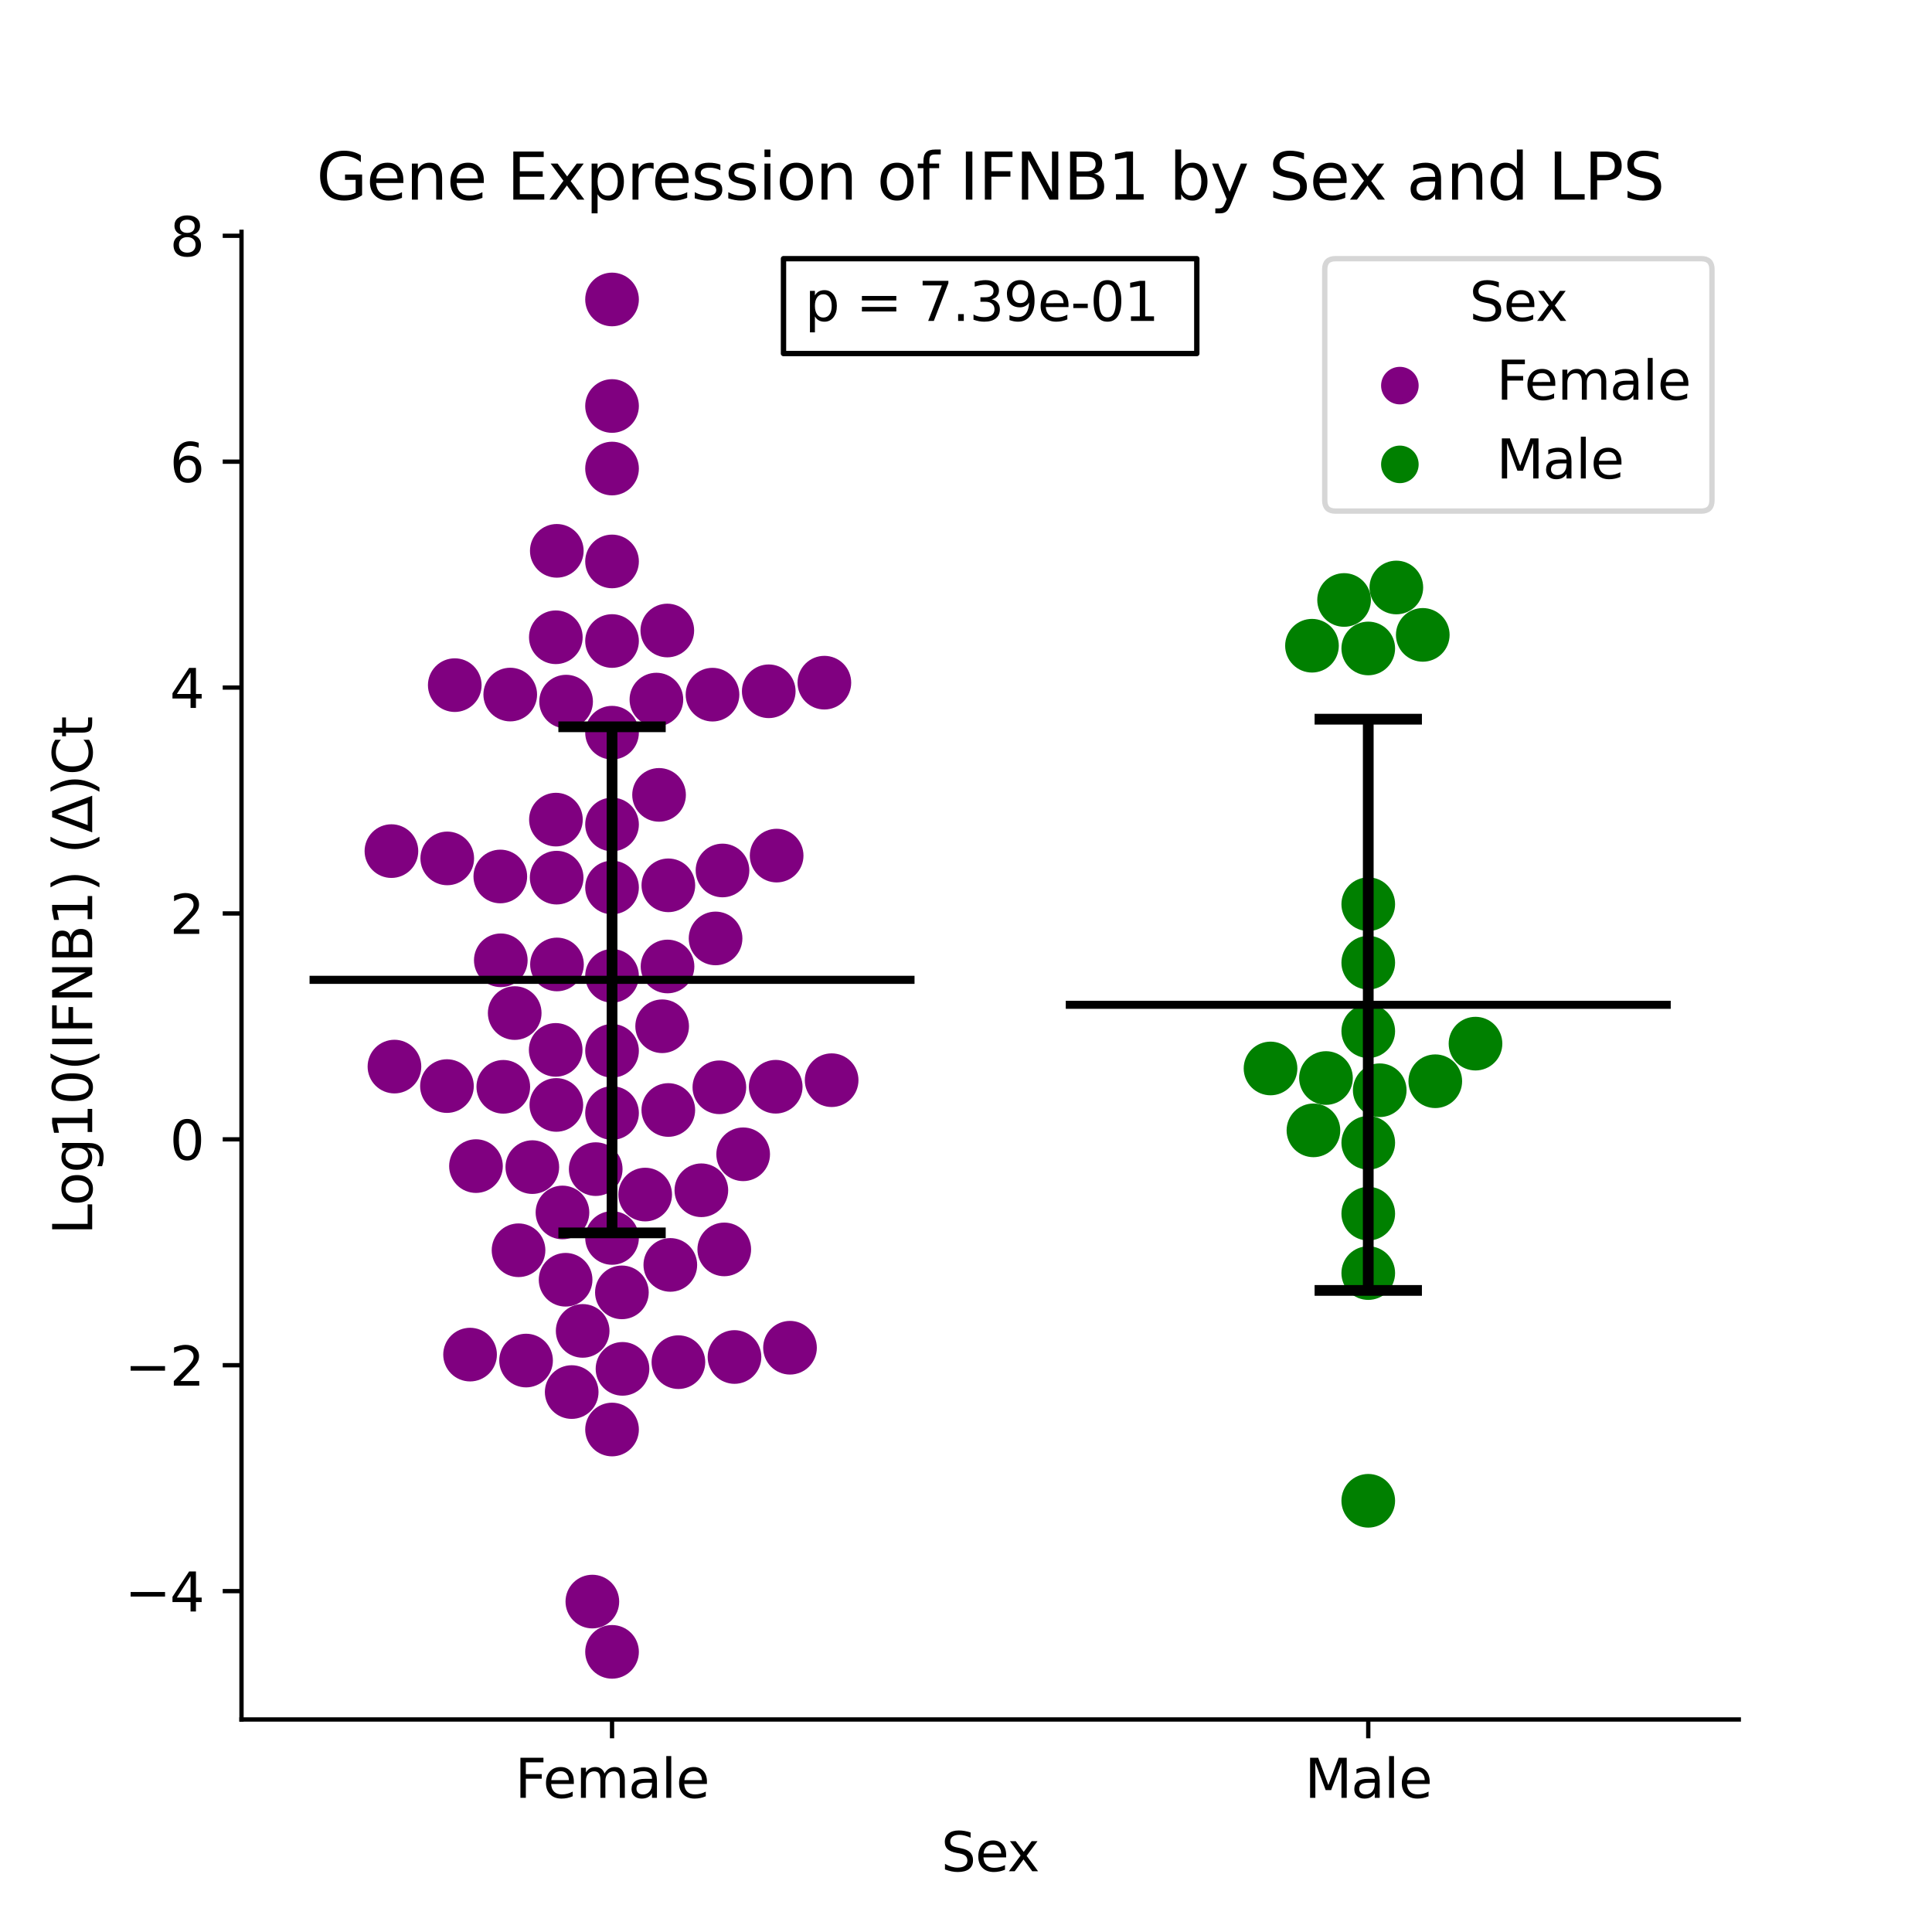 <?xml version="1.0" encoding="utf-8" standalone="no"?>
<!DOCTYPE svg PUBLIC "-//W3C//DTD SVG 1.1//EN"
  "http://www.w3.org/Graphics/SVG/1.1/DTD/svg11.dtd">
<svg xmlns:xlink="http://www.w3.org/1999/xlink" width="360pt" height="360pt" viewBox="0 0 360 360" xmlns="http://www.w3.org/2000/svg" version="1.1">
 <defs>
  <style type="text/css">*{stroke-linejoin: round; stroke-linecap: butt}</style>
 </defs>
 <g id="figure_1">
  <g id="patch_1">
   <path d="M 0 360 
L 360 360 
L 360 0 
L 0 0 
z
" style="fill: #ffffff"/>
  </g>
  <g id="axes_1">
   <g id="patch_2">
    <path d="M 45 320.4 
L 324 320.4 
L 324 43.2 
L 45 43.2 
z
" style="fill: #ffffff"/>
   </g>
   <g id="PathCollection_1">
    <defs>
     <path id="C0_0_f40512d97d" d="M 0 5 
C 1.326 5 2.598 4.473 3.536 3.536 
C 4.473 2.598 5 1.326 5 -0 
C 5 -1.326 4.473 -2.598 3.536 -3.536 
C 2.598 -4.473 1.326 -5 0 -5 
C -1.326 -5 -2.598 -4.473 -3.536 -3.536 
C -4.473 -2.598 -5 -1.326 -5 0 
C -5 1.326 -4.473 2.598 -3.536 3.536 
C -2.598 4.473 -1.326 5 0 5 
z
"/>
    </defs>
    <g clip-path="url(#p97d8637ab7)">
     <use xlink:href="#C0_0_f40512d97d" x="133.336" y="174.863" style="fill: #800080"/>
    </g>
    <g clip-path="url(#p97d8637ab7)">
     <use xlink:href="#C0_0_f40512d97d" x="103.785" y="179.712" style="fill: #800080"/>
    </g>
    <g clip-path="url(#p97d8637ab7)">
     <use xlink:href="#C0_0_f40512d97d" x="154.964" y="201.278" style="fill: #800080"/>
    </g>
    <g clip-path="url(#p97d8637ab7)">
     <use xlink:href="#C0_0_f40512d97d" x="114.045" y="307.8" style="fill: #800080"/>
    </g>
    <g clip-path="url(#p97d8637ab7)">
     <use xlink:href="#C0_0_f40512d97d" x="114.045" y="195.803" style="fill: #800080"/>
    </g>
    <g clip-path="url(#p97d8637ab7)">
     <use xlink:href="#C0_0_f40512d97d" x="124.384" y="180.09" style="fill: #800080"/>
    </g>
    <g clip-path="url(#p97d8637ab7)">
     <use xlink:href="#C0_0_f40512d97d" x="114.045" y="136.526" style="fill: #800080"/>
    </g>
    <g clip-path="url(#p97d8637ab7)">
     <use xlink:href="#C0_0_f40512d97d" x="134.627" y="162.201" style="fill: #800080"/>
    </g>
    <g clip-path="url(#p97d8637ab7)">
     <use xlink:href="#C0_0_f40512d97d" x="114.045" y="165.369" style="fill: #800080"/>
    </g>
    <g clip-path="url(#p97d8637ab7)">
     <use xlink:href="#C0_0_f40512d97d" x="114.045" y="230.677" style="fill: #800080"/>
    </g>
    <g clip-path="url(#p97d8637ab7)">
     <use xlink:href="#C0_0_f40512d97d" x="98.025" y="253.521" style="fill: #800080"/>
    </g>
    <g clip-path="url(#p97d8637ab7)">
     <use xlink:href="#C0_0_f40512d97d" x="114.045" y="207.398" style="fill: #800080"/>
    </g>
    <g clip-path="url(#p97d8637ab7)">
     <use xlink:href="#C0_0_f40512d97d" x="153.609" y="127.206" style="fill: #800080"/>
    </g>
    <g clip-path="url(#p97d8637ab7)">
     <use xlink:href="#C0_0_f40512d97d" x="87.59" y="252.412" style="fill: #800080"/>
    </g>
    <g clip-path="url(#p97d8637ab7)">
     <use xlink:href="#C0_0_f40512d97d" x="106.526" y="259.391" style="fill: #800080"/>
    </g>
    <g clip-path="url(#p97d8637ab7)">
     <use xlink:href="#C0_0_f40512d97d" x="114.045" y="266.37" style="fill: #800080"/>
    </g>
    <g clip-path="url(#p97d8637ab7)">
     <use xlink:href="#C0_0_f40512d97d" x="114.045" y="55.8" style="fill: #800080"/>
    </g>
    <g clip-path="url(#p97d8637ab7)">
     <use xlink:href="#C0_0_f40512d97d" x="93.317" y="178.938" style="fill: #800080"/>
    </g>
    <g clip-path="url(#p97d8637ab7)">
     <use xlink:href="#C0_0_f40512d97d" x="111.003" y="217.851" style="fill: #800080"/>
    </g>
    <g clip-path="url(#p97d8637ab7)">
     <use xlink:href="#C0_0_f40512d97d" x="104.807" y="225.925" style="fill: #800080"/>
    </g>
    <g clip-path="url(#p97d8637ab7)">
     <use xlink:href="#C0_0_f40512d97d" x="144.543" y="202.498" style="fill: #800080"/>
    </g>
    <g clip-path="url(#p97d8637ab7)">
     <use xlink:href="#C0_0_f40512d97d" x="93.782" y="202.513" style="fill: #800080"/>
    </g>
    <g clip-path="url(#p97d8637ab7)">
     <use xlink:href="#C0_0_f40512d97d" x="88.691" y="217.287" style="fill: #800080"/>
    </g>
    <g clip-path="url(#p97d8637ab7)">
     <use xlink:href="#C0_0_f40512d97d" x="103.547" y="195.631" style="fill: #800080"/>
    </g>
    <g clip-path="url(#p97d8637ab7)">
     <use xlink:href="#C0_0_f40512d97d" x="126.412" y="253.818" style="fill: #800080"/>
    </g>
    <g clip-path="url(#p97d8637ab7)">
     <use xlink:href="#C0_0_f40512d97d" x="134.043" y="202.602" style="fill: #800080"/>
    </g>
    <g clip-path="url(#p97d8637ab7)">
     <use xlink:href="#C0_0_f40512d97d" x="115.994" y="255.068" style="fill: #800080"/>
    </g>
    <g clip-path="url(#p97d8637ab7)">
     <use xlink:href="#C0_0_f40512d97d" x="96.621" y="232.967" style="fill: #800080"/>
    </g>
    <g clip-path="url(#p97d8637ab7)">
     <use xlink:href="#C0_0_f40512d97d" x="108.572" y="247.994" style="fill: #800080"/>
    </g>
    <g clip-path="url(#p97d8637ab7)">
     <use xlink:href="#C0_0_f40512d97d" x="130.687" y="221.79" style="fill: #800080"/>
    </g>
    <g clip-path="url(#p97d8637ab7)">
     <use xlink:href="#C0_0_f40512d97d" x="95.908" y="188.771" style="fill: #800080"/>
    </g>
    <g clip-path="url(#p97d8637ab7)">
     <use xlink:href="#C0_0_f40512d97d" x="136.863" y="252.857" style="fill: #800080"/>
    </g>
    <g clip-path="url(#p97d8637ab7)">
     <use xlink:href="#C0_0_f40512d97d" x="114.045" y="104.615" style="fill: #800080"/>
    </g>
    <g clip-path="url(#p97d8637ab7)">
     <use xlink:href="#C0_0_f40512d97d" x="147.205" y="251.13" style="fill: #800080"/>
    </g>
    <g clip-path="url(#p97d8637ab7)">
     <use xlink:href="#C0_0_f40512d97d" x="103.571" y="118.746" style="fill: #800080"/>
    </g>
    <g clip-path="url(#p97d8637ab7)">
     <use xlink:href="#C0_0_f40512d97d" x="114.045" y="75.653" style="fill: #800080"/>
    </g>
    <g clip-path="url(#p97d8637ab7)">
     <use xlink:href="#C0_0_f40512d97d" x="124.342" y="117.486" style="fill: #800080"/>
    </g>
    <g clip-path="url(#p97d8637ab7)">
     <use xlink:href="#C0_0_f40512d97d" x="122.806" y="148.115" style="fill: #800080"/>
    </g>
    <g clip-path="url(#p97d8637ab7)">
     <use xlink:href="#C0_0_f40512d97d" x="83.338" y="159.952" style="fill: #800080"/>
    </g>
    <g clip-path="url(#p97d8637ab7)">
     <use xlink:href="#C0_0_f40512d97d" x="103.723" y="163.538" style="fill: #800080"/>
    </g>
    <g clip-path="url(#p97d8637ab7)">
     <use xlink:href="#C0_0_f40512d97d" x="122.31" y="130.358" style="fill: #800080"/>
    </g>
    <g clip-path="url(#p97d8637ab7)">
     <use xlink:href="#C0_0_f40512d97d" x="93.225" y="163.319" style="fill: #800080"/>
    </g>
    <g clip-path="url(#p97d8637ab7)">
     <use xlink:href="#C0_0_f40512d97d" x="103.752" y="102.642" style="fill: #800080"/>
    </g>
    <g clip-path="url(#p97d8637ab7)">
     <use xlink:href="#C0_0_f40512d97d" x="84.739" y="127.666" style="fill: #800080"/>
    </g>
    <g clip-path="url(#p97d8637ab7)">
     <use xlink:href="#C0_0_f40512d97d" x="114.045" y="87.307" style="fill: #800080"/>
    </g>
    <g clip-path="url(#p97d8637ab7)">
     <use xlink:href="#C0_0_f40512d97d" x="132.765" y="129.44" style="fill: #800080"/>
    </g>
    <g clip-path="url(#p97d8637ab7)">
     <use xlink:href="#C0_0_f40512d97d" x="114.045" y="119.444" style="fill: #800080"/>
    </g>
    <g clip-path="url(#p97d8637ab7)">
     <use xlink:href="#C0_0_f40512d97d" x="105.485" y="130.736" style="fill: #800080"/>
    </g>
    <g clip-path="url(#p97d8637ab7)">
     <use xlink:href="#C0_0_f40512d97d" x="95.076" y="129.422" style="fill: #800080"/>
    </g>
    <g clip-path="url(#p97d8637ab7)">
     <use xlink:href="#C0_0_f40512d97d" x="143.245" y="128.81" style="fill: #800080"/>
    </g>
    <g clip-path="url(#p97d8637ab7)">
     <use xlink:href="#C0_0_f40512d97d" x="124.537" y="164.967" style="fill: #800080"/>
    </g>
    <g clip-path="url(#p97d8637ab7)">
     <use xlink:href="#C0_0_f40512d97d" x="123.382" y="191.229" style="fill: #800080"/>
    </g>
    <g clip-path="url(#p97d8637ab7)">
     <use xlink:href="#C0_0_f40512d97d" x="83.283" y="202.376" style="fill: #800080"/>
    </g>
    <g clip-path="url(#p97d8637ab7)">
     <use xlink:href="#C0_0_f40512d97d" x="144.716" y="159.429" style="fill: #800080"/>
    </g>
    <g clip-path="url(#p97d8637ab7)">
     <use xlink:href="#C0_0_f40512d97d" x="114.045" y="181.837" style="fill: #800080"/>
    </g>
    <g clip-path="url(#p97d8637ab7)">
     <use xlink:href="#C0_0_f40512d97d" x="103.589" y="152.723" style="fill: #800080"/>
    </g>
    <g clip-path="url(#p97d8637ab7)">
     <use xlink:href="#C0_0_f40512d97d" x="114.045" y="153.627" style="fill: #800080"/>
    </g>
    <g clip-path="url(#p97d8637ab7)">
     <use xlink:href="#C0_0_f40512d97d" x="72.936" y="158.591" style="fill: #800080"/>
    </g>
    <g clip-path="url(#p97d8637ab7)">
     <use xlink:href="#C0_0_f40512d97d" x="105.392" y="238.463" style="fill: #800080"/>
    </g>
    <g clip-path="url(#p97d8637ab7)">
     <use xlink:href="#C0_0_f40512d97d" x="124.529" y="206.831" style="fill: #800080"/>
    </g>
    <g clip-path="url(#p97d8637ab7)">
     <use xlink:href="#C0_0_f40512d97d" x="124.903" y="235.699" style="fill: #800080"/>
    </g>
    <g clip-path="url(#p97d8637ab7)">
     <use xlink:href="#C0_0_f40512d97d" x="110.376" y="298.431" style="fill: #800080"/>
    </g>
    <g clip-path="url(#p97d8637ab7)">
     <use xlink:href="#C0_0_f40512d97d" x="73.5" y="198.744" style="fill: #800080"/>
    </g>
    <g clip-path="url(#p97d8637ab7)">
     <use xlink:href="#C0_0_f40512d97d" x="99.189" y="217.476" style="fill: #800080"/>
    </g>
    <g clip-path="url(#p97d8637ab7)">
     <use xlink:href="#C0_0_f40512d97d" x="134.956" y="232.81" style="fill: #800080"/>
    </g>
    <g clip-path="url(#p97d8637ab7)">
     <use xlink:href="#C0_0_f40512d97d" x="120.22" y="222.589" style="fill: #800080"/>
    </g>
    <g clip-path="url(#p97d8637ab7)">
     <use xlink:href="#C0_0_f40512d97d" x="138.478" y="215.086" style="fill: #800080"/>
    </g>
    <g clip-path="url(#p97d8637ab7)">
     <use xlink:href="#C0_0_f40512d97d" x="115.881" y="240.814" style="fill: #800080"/>
    </g>
    <g clip-path="url(#p97d8637ab7)">
     <use xlink:href="#C0_0_f40512d97d" x="103.666" y="205.889" style="fill: #800080"/>
    </g>
   </g>
   <g id="PathCollection_2">
    <defs>
     <path id="C1_0_feb1279b49" d="M 0 5 
C 1.326 5 2.598 4.473 3.536 3.536 
C 4.473 2.598 5 1.326 5 -0 
C 5 -1.326 4.473 -2.598 3.536 -3.536 
C 2.598 -4.473 1.326 -5 0 -5 
C -1.326 -5 -2.598 -4.473 -3.536 -3.536 
C -4.473 -2.598 -5 -1.326 -5 0 
C -5 1.326 -4.473 2.598 -3.536 3.536 
C -2.598 4.473 -1.326 5 0 5 
z
"/>
    </defs>
    <g clip-path="url(#p97d8637ab7)">
     <use xlink:href="#C1_0_feb1279b49" x="236.745" y="199.093" style="fill: #008000"/>
    </g>
    <g clip-path="url(#p97d8637ab7)">
     <use xlink:href="#C1_0_feb1279b49" x="247.077" y="200.876" style="fill: #008000"/>
    </g>
    <g clip-path="url(#p97d8637ab7)">
     <use xlink:href="#C1_0_feb1279b49" x="254.955" y="226.148" style="fill: #008000"/>
    </g>
    <g clip-path="url(#p97d8637ab7)">
     <use xlink:href="#C1_0_feb1279b49" x="254.955" y="279.65" style="fill: #008000"/>
    </g>
    <g clip-path="url(#p97d8637ab7)">
     <use xlink:href="#C1_0_feb1279b49" x="265.113" y="118.301" style="fill: #008000"/>
    </g>
    <g clip-path="url(#p97d8637ab7)">
     <use xlink:href="#C1_0_feb1279b49" x="257.093" y="203.151" style="fill: #008000"/>
    </g>
    <g clip-path="url(#p97d8637ab7)">
     <use xlink:href="#C1_0_feb1279b49" x="254.955" y="212.941" style="fill: #008000"/>
    </g>
    <g clip-path="url(#p97d8637ab7)">
     <use xlink:href="#C1_0_feb1279b49" x="254.955" y="237.22" style="fill: #008000"/>
    </g>
    <g clip-path="url(#p97d8637ab7)">
     <use xlink:href="#C1_0_feb1279b49" x="254.955" y="179.383" style="fill: #008000"/>
    </g>
    <g clip-path="url(#p97d8637ab7)">
     <use xlink:href="#C1_0_feb1279b49" x="250.452" y="111.797" style="fill: #008000"/>
    </g>
    <g clip-path="url(#p97d8637ab7)">
     <use xlink:href="#C1_0_feb1279b49" x="244.468" y="120.321" style="fill: #008000"/>
    </g>
    <g clip-path="url(#p97d8637ab7)">
     <use xlink:href="#C1_0_feb1279b49" x="254.955" y="120.831" style="fill: #008000"/>
    </g>
    <g clip-path="url(#p97d8637ab7)">
     <use xlink:href="#C1_0_feb1279b49" x="274.938" y="194.468" style="fill: #008000"/>
    </g>
    <g clip-path="url(#p97d8637ab7)">
     <use xlink:href="#C1_0_feb1279b49" x="267.444" y="201.473" style="fill: #008000"/>
    </g>
    <g clip-path="url(#p97d8637ab7)">
     <use xlink:href="#C1_0_feb1279b49" x="254.955" y="192.149" style="fill: #008000"/>
    </g>
    <g clip-path="url(#p97d8637ab7)">
     <use xlink:href="#C1_0_feb1279b49" x="244.74" y="210.626" style="fill: #008000"/>
    </g>
    <g clip-path="url(#p97d8637ab7)">
     <use xlink:href="#C1_0_feb1279b49" x="254.955" y="168.483" style="fill: #008000"/>
    </g>
    <g clip-path="url(#p97d8637ab7)">
     <use xlink:href="#C1_0_feb1279b49" x="260.187" y="109.47" style="fill: #008000"/>
    </g>
   </g>
   <g id="PathCollection_3"/>
   <g id="PathCollection_4"/>
   <g id="matplotlib.axis_1">
    <g id="xtick_1">
     <g id="line2d_1">
      <defs>
       <path id="m49d087ce2b" d="M 0 0 
L 0 3.5 
" style="stroke: #000000; stroke-width: 0.8"/>
      </defs>
      <g>
       <use xlink:href="#m49d087ce2b" x="114.045" y="320.4" style="stroke: #000000; stroke-width: 0.8"/>
      </g>
     </g>
     <g id="text_1">
      <!-- Female -->
      <g transform="translate(95.968 334.998) scale(0.1 -0.1)">
       <defs>
        <path id="DejaVuSans-46" d="M 628 4666 
L 3309 4666 
L 3309 4134 
L 1259 4134 
L 1259 2759 
L 3109 2759 
L 3109 2228 
L 1259 2228 
L 1259 0 
L 628 0 
L 628 4666 
z
" transform="scale(0.016)"/>
        <path id="DejaVuSans-65" d="M 3597 1894 
L 3597 1613 
L 953 1613 
Q 991 1019 1311 708 
Q 1631 397 2203 397 
Q 2534 397 2845 478 
Q 3156 559 3463 722 
L 3463 178 
Q 3153 47 2828 -22 
Q 2503 -91 2169 -91 
Q 1331 -91 842 396 
Q 353 884 353 1716 
Q 353 2575 817 3079 
Q 1281 3584 2069 3584 
Q 2775 3584 3186 3129 
Q 3597 2675 3597 1894 
z
M 3022 2063 
Q 3016 2534 2758 2815 
Q 2500 3097 2075 3097 
Q 1594 3097 1305 2825 
Q 1016 2553 972 2059 
L 3022 2063 
z
" transform="scale(0.016)"/>
        <path id="DejaVuSans-6d" d="M 3328 2828 
Q 3544 3216 3844 3400 
Q 4144 3584 4550 3584 
Q 5097 3584 5394 3201 
Q 5691 2819 5691 2113 
L 5691 0 
L 5113 0 
L 5113 2094 
Q 5113 2597 4934 2840 
Q 4756 3084 4391 3084 
Q 3944 3084 3684 2787 
Q 3425 2491 3425 1978 
L 3425 0 
L 2847 0 
L 2847 2094 
Q 2847 2600 2669 2842 
Q 2491 3084 2119 3084 
Q 1678 3084 1418 2786 
Q 1159 2488 1159 1978 
L 1159 0 
L 581 0 
L 581 3500 
L 1159 3500 
L 1159 2956 
Q 1356 3278 1631 3431 
Q 1906 3584 2284 3584 
Q 2666 3584 2933 3390 
Q 3200 3197 3328 2828 
z
" transform="scale(0.016)"/>
        <path id="DejaVuSans-61" d="M 2194 1759 
Q 1497 1759 1228 1600 
Q 959 1441 959 1056 
Q 959 750 1161 570 
Q 1363 391 1709 391 
Q 2188 391 2477 730 
Q 2766 1069 2766 1631 
L 2766 1759 
L 2194 1759 
z
M 3341 1997 
L 3341 0 
L 2766 0 
L 2766 531 
Q 2569 213 2275 61 
Q 1981 -91 1556 -91 
Q 1019 -91 701 211 
Q 384 513 384 1019 
Q 384 1609 779 1909 
Q 1175 2209 1959 2209 
L 2766 2209 
L 2766 2266 
Q 2766 2663 2505 2880 
Q 2244 3097 1772 3097 
Q 1472 3097 1187 3025 
Q 903 2953 641 2809 
L 641 3341 
Q 956 3463 1253 3523 
Q 1550 3584 1831 3584 
Q 2591 3584 2966 3190 
Q 3341 2797 3341 1997 
z
" transform="scale(0.016)"/>
        <path id="DejaVuSans-6c" d="M 603 4863 
L 1178 4863 
L 1178 0 
L 603 0 
L 603 4863 
z
" transform="scale(0.016)"/>
       </defs>
       <use xlink:href="#DejaVuSans-46"/>
       <use xlink:href="#DejaVuSans-65" x="52.02"/>
       <use xlink:href="#DejaVuSans-6d" x="113.543"/>
       <use xlink:href="#DejaVuSans-61" x="210.955"/>
       <use xlink:href="#DejaVuSans-6c" x="272.234"/>
       <use xlink:href="#DejaVuSans-65" x="300.018"/>
      </g>
     </g>
    </g>
    <g id="xtick_2">
     <g id="line2d_2">
      <g>
       <use xlink:href="#m49d087ce2b" x="254.955" y="320.4" style="stroke: #000000; stroke-width: 0.8"/>
      </g>
     </g>
     <g id="text_2">
      <!-- Male -->
      <g transform="translate(243.111 334.998) scale(0.1 -0.1)">
       <defs>
        <path id="DejaVuSans-4d" d="M 628 4666 
L 1569 4666 
L 2759 1491 
L 3956 4666 
L 4897 4666 
L 4897 0 
L 4281 0 
L 4281 4097 
L 3078 897 
L 2444 897 
L 1241 4097 
L 1241 0 
L 628 0 
L 628 4666 
z
" transform="scale(0.016)"/>
       </defs>
       <use xlink:href="#DejaVuSans-4d"/>
       <use xlink:href="#DejaVuSans-61" x="86.279"/>
       <use xlink:href="#DejaVuSans-6c" x="147.559"/>
       <use xlink:href="#DejaVuSans-65" x="175.342"/>
      </g>
     </g>
    </g>
    <g id="text_3">
     <!-- Sex -->
     <g transform="translate(175.377 348.677) scale(0.1 -0.1)">
      <defs>
       <path id="DejaVuSans-53" d="M 3425 4513 
L 3425 3897 
Q 3066 4069 2747 4153 
Q 2428 4238 2131 4238 
Q 1616 4238 1336 4038 
Q 1056 3838 1056 3469 
Q 1056 3159 1242 3001 
Q 1428 2844 1947 2747 
L 2328 2669 
Q 3034 2534 3370 2195 
Q 3706 1856 3706 1288 
Q 3706 609 3251 259 
Q 2797 -91 1919 -91 
Q 1588 -91 1214 -16 
Q 841 59 441 206 
L 441 856 
Q 825 641 1194 531 
Q 1563 422 1919 422 
Q 2459 422 2753 634 
Q 3047 847 3047 1241 
Q 3047 1584 2836 1778 
Q 2625 1972 2144 2069 
L 1759 2144 
Q 1053 2284 737 2584 
Q 422 2884 422 3419 
Q 422 4038 858 4394 
Q 1294 4750 2059 4750 
Q 2388 4750 2728 4690 
Q 3069 4631 3425 4513 
z
" transform="scale(0.016)"/>
       <path id="DejaVuSans-78" d="M 3513 3500 
L 2247 1797 
L 3578 0 
L 2900 0 
L 1881 1375 
L 863 0 
L 184 0 
L 1544 1831 
L 300 3500 
L 978 3500 
L 1906 2253 
L 2834 3500 
L 3513 3500 
z
" transform="scale(0.016)"/>
      </defs>
      <use xlink:href="#DejaVuSans-53"/>
      <use xlink:href="#DejaVuSans-65" x="63.477"/>
      <use xlink:href="#DejaVuSans-78" x="123.25"/>
     </g>
    </g>
   </g>
   <g id="matplotlib.axis_2">
    <g id="ytick_1">
     <g id="line2d_3">
      <defs>
       <path id="m37e98ed48f" d="M 0 0 
L -3.5 0 
" style="stroke: #000000; stroke-width: 0.8"/>
      </defs>
      <g>
       <use xlink:href="#m37e98ed48f" x="45" y="296.483" style="stroke: #000000; stroke-width: 0.8"/>
      </g>
     </g>
     <g id="text_4">
      <!-- −4 -->
      <g transform="translate(23.258 300.282) scale(0.1 -0.1)">
       <defs>
        <path id="DejaVuSans-2212" d="M 678 2272 
L 4684 2272 
L 4684 1741 
L 678 1741 
L 678 2272 
z
" transform="scale(0.016)"/>
        <path id="DejaVuSans-34" d="M 2419 4116 
L 825 1625 
L 2419 1625 
L 2419 4116 
z
M 2253 4666 
L 3047 4666 
L 3047 1625 
L 3713 1625 
L 3713 1100 
L 3047 1100 
L 3047 0 
L 2419 0 
L 2419 1100 
L 313 1100 
L 313 1709 
L 2253 4666 
z
" transform="scale(0.016)"/>
       </defs>
       <use xlink:href="#DejaVuSans-2212"/>
       <use xlink:href="#DejaVuSans-34" x="83.789"/>
      </g>
     </g>
    </g>
    <g id="ytick_2">
     <g id="line2d_4">
      <g>
       <use xlink:href="#m37e98ed48f" x="45" y="254.391" style="stroke: #000000; stroke-width: 0.8"/>
      </g>
     </g>
     <g id="text_5">
      <!-- −2 -->
      <g transform="translate(23.258 258.19) scale(0.1 -0.1)">
       <defs>
        <path id="DejaVuSans-32" d="M 1228 531 
L 3431 531 
L 3431 0 
L 469 0 
L 469 531 
Q 828 903 1448 1529 
Q 2069 2156 2228 2338 
Q 2531 2678 2651 2914 
Q 2772 3150 2772 3378 
Q 2772 3750 2511 3984 
Q 2250 4219 1831 4219 
Q 1534 4219 1204 4116 
Q 875 4013 500 3803 
L 500 4441 
Q 881 4594 1212 4672 
Q 1544 4750 1819 4750 
Q 2544 4750 2975 4387 
Q 3406 4025 3406 3419 
Q 3406 3131 3298 2873 
Q 3191 2616 2906 2266 
Q 2828 2175 2409 1742 
Q 1991 1309 1228 531 
z
" transform="scale(0.016)"/>
       </defs>
       <use xlink:href="#DejaVuSans-2212"/>
       <use xlink:href="#DejaVuSans-32" x="83.789"/>
      </g>
     </g>
    </g>
    <g id="ytick_3">
     <g id="line2d_5">
      <g>
       <use xlink:href="#m37e98ed48f" x="45" y="212.3" style="stroke: #000000; stroke-width: 0.8"/>
      </g>
     </g>
     <g id="text_6">
      <!-- 0 -->
      <g transform="translate(31.637 216.099) scale(0.1 -0.1)">
       <defs>
        <path id="DejaVuSans-30" d="M 2034 4250 
Q 1547 4250 1301 3770 
Q 1056 3291 1056 2328 
Q 1056 1369 1301 889 
Q 1547 409 2034 409 
Q 2525 409 2770 889 
Q 3016 1369 3016 2328 
Q 3016 3291 2770 3770 
Q 2525 4250 2034 4250 
z
M 2034 4750 
Q 2819 4750 3233 4129 
Q 3647 3509 3647 2328 
Q 3647 1150 3233 529 
Q 2819 -91 2034 -91 
Q 1250 -91 836 529 
Q 422 1150 422 2328 
Q 422 3509 836 4129 
Q 1250 4750 2034 4750 
z
" transform="scale(0.016)"/>
       </defs>
       <use xlink:href="#DejaVuSans-30"/>
      </g>
     </g>
    </g>
    <g id="ytick_4">
     <g id="line2d_6">
      <g>
       <use xlink:href="#m37e98ed48f" x="45" y="170.208" style="stroke: #000000; stroke-width: 0.8"/>
      </g>
     </g>
     <g id="text_7">
      <!-- 2 -->
      <g transform="translate(31.637 174.007) scale(0.1 -0.1)">
       <use xlink:href="#DejaVuSans-32"/>
      </g>
     </g>
    </g>
    <g id="ytick_5">
     <g id="line2d_7">
      <g>
       <use xlink:href="#m37e98ed48f" x="45" y="128.116" style="stroke: #000000; stroke-width: 0.8"/>
      </g>
     </g>
     <g id="text_8">
      <!-- 4 -->
      <g transform="translate(31.637 131.916) scale(0.1 -0.1)">
       <use xlink:href="#DejaVuSans-34"/>
      </g>
     </g>
    </g>
    <g id="ytick_6">
     <g id="line2d_8">
      <g>
       <use xlink:href="#m37e98ed48f" x="45" y="86.025" style="stroke: #000000; stroke-width: 0.8"/>
      </g>
     </g>
     <g id="text_9">
      <!-- 6 -->
      <g transform="translate(31.637 89.824) scale(0.1 -0.1)">
       <defs>
        <path id="DejaVuSans-36" d="M 2113 2584 
Q 1688 2584 1439 2293 
Q 1191 2003 1191 1497 
Q 1191 994 1439 701 
Q 1688 409 2113 409 
Q 2538 409 2786 701 
Q 3034 994 3034 1497 
Q 3034 2003 2786 2293 
Q 2538 2584 2113 2584 
z
M 3366 4563 
L 3366 3988 
Q 3128 4100 2886 4159 
Q 2644 4219 2406 4219 
Q 1781 4219 1451 3797 
Q 1122 3375 1075 2522 
Q 1259 2794 1537 2939 
Q 1816 3084 2150 3084 
Q 2853 3084 3261 2657 
Q 3669 2231 3669 1497 
Q 3669 778 3244 343 
Q 2819 -91 2113 -91 
Q 1303 -91 875 529 
Q 447 1150 447 2328 
Q 447 3434 972 4092 
Q 1497 4750 2381 4750 
Q 2619 4750 2861 4703 
Q 3103 4656 3366 4563 
z
" transform="scale(0.016)"/>
       </defs>
       <use xlink:href="#DejaVuSans-36"/>
      </g>
     </g>
    </g>
    <g id="ytick_7">
     <g id="line2d_9">
      <g>
       <use xlink:href="#m37e98ed48f" x="45" y="43.933" style="stroke: #000000; stroke-width: 0.8"/>
      </g>
     </g>
     <g id="text_10">
      <!-- 8 -->
      <g transform="translate(31.637 47.733) scale(0.1 -0.1)">
       <defs>
        <path id="DejaVuSans-38" d="M 2034 2216 
Q 1584 2216 1326 1975 
Q 1069 1734 1069 1313 
Q 1069 891 1326 650 
Q 1584 409 2034 409 
Q 2484 409 2743 651 
Q 3003 894 3003 1313 
Q 3003 1734 2745 1975 
Q 2488 2216 2034 2216 
z
M 1403 2484 
Q 997 2584 770 2862 
Q 544 3141 544 3541 
Q 544 4100 942 4425 
Q 1341 4750 2034 4750 
Q 2731 4750 3128 4425 
Q 3525 4100 3525 3541 
Q 3525 3141 3298 2862 
Q 3072 2584 2669 2484 
Q 3125 2378 3379 2068 
Q 3634 1759 3634 1313 
Q 3634 634 3220 271 
Q 2806 -91 2034 -91 
Q 1263 -91 848 271 
Q 434 634 434 1313 
Q 434 1759 690 2068 
Q 947 2378 1403 2484 
z
M 1172 3481 
Q 1172 3119 1398 2916 
Q 1625 2713 2034 2713 
Q 2441 2713 2670 2916 
Q 2900 3119 2900 3481 
Q 2900 3844 2670 4047 
Q 2441 4250 2034 4250 
Q 1625 4250 1398 4047 
Q 1172 3844 1172 3481 
z
" transform="scale(0.016)"/>
       </defs>
       <use xlink:href="#DejaVuSans-38"/>
      </g>
     </g>
    </g>
    <g id="text_11">
     <!-- Log10(IFNB1) (Δ)Ct -->
     <g transform="translate(17.178 230.062) rotate(-90) scale(0.1 -0.1)">
      <defs>
       <path id="DejaVuSans-4c" d="M 628 4666 
L 1259 4666 
L 1259 531 
L 3531 531 
L 3531 0 
L 628 0 
L 628 4666 
z
" transform="scale(0.016)"/>
       <path id="DejaVuSans-6f" d="M 1959 3097 
Q 1497 3097 1228 2736 
Q 959 2375 959 1747 
Q 959 1119 1226 758 
Q 1494 397 1959 397 
Q 2419 397 2687 759 
Q 2956 1122 2956 1747 
Q 2956 2369 2687 2733 
Q 2419 3097 1959 3097 
z
M 1959 3584 
Q 2709 3584 3137 3096 
Q 3566 2609 3566 1747 
Q 3566 888 3137 398 
Q 2709 -91 1959 -91 
Q 1206 -91 779 398 
Q 353 888 353 1747 
Q 353 2609 779 3096 
Q 1206 3584 1959 3584 
z
" transform="scale(0.016)"/>
       <path id="DejaVuSans-67" d="M 2906 1791 
Q 2906 2416 2648 2759 
Q 2391 3103 1925 3103 
Q 1463 3103 1205 2759 
Q 947 2416 947 1791 
Q 947 1169 1205 825 
Q 1463 481 1925 481 
Q 2391 481 2648 825 
Q 2906 1169 2906 1791 
z
M 3481 434 
Q 3481 -459 3084 -895 
Q 2688 -1331 1869 -1331 
Q 1566 -1331 1297 -1286 
Q 1028 -1241 775 -1147 
L 775 -588 
Q 1028 -725 1275 -790 
Q 1522 -856 1778 -856 
Q 2344 -856 2625 -561 
Q 2906 -266 2906 331 
L 2906 616 
Q 2728 306 2450 153 
Q 2172 0 1784 0 
Q 1141 0 747 490 
Q 353 981 353 1791 
Q 353 2603 747 3093 
Q 1141 3584 1784 3584 
Q 2172 3584 2450 3431 
Q 2728 3278 2906 2969 
L 2906 3500 
L 3481 3500 
L 3481 434 
z
" transform="scale(0.016)"/>
       <path id="DejaVuSans-31" d="M 794 531 
L 1825 531 
L 1825 4091 
L 703 3866 
L 703 4441 
L 1819 4666 
L 2450 4666 
L 2450 531 
L 3481 531 
L 3481 0 
L 794 0 
L 794 531 
z
" transform="scale(0.016)"/>
       <path id="DejaVuSans-28" d="M 1984 4856 
Q 1566 4138 1362 3434 
Q 1159 2731 1159 2009 
Q 1159 1288 1364 580 
Q 1569 -128 1984 -844 
L 1484 -844 
Q 1016 -109 783 600 
Q 550 1309 550 2009 
Q 550 2706 781 3412 
Q 1013 4119 1484 4856 
L 1984 4856 
z
" transform="scale(0.016)"/>
       <path id="DejaVuSans-49" d="M 628 4666 
L 1259 4666 
L 1259 0 
L 628 0 
L 628 4666 
z
" transform="scale(0.016)"/>
       <path id="DejaVuSans-4e" d="M 628 4666 
L 1478 4666 
L 3547 763 
L 3547 4666 
L 4159 4666 
L 4159 0 
L 3309 0 
L 1241 3903 
L 1241 0 
L 628 0 
L 628 4666 
z
" transform="scale(0.016)"/>
       <path id="DejaVuSans-42" d="M 1259 2228 
L 1259 519 
L 2272 519 
Q 2781 519 3026 730 
Q 3272 941 3272 1375 
Q 3272 1813 3026 2020 
Q 2781 2228 2272 2228 
L 1259 2228 
z
M 1259 4147 
L 1259 2741 
L 2194 2741 
Q 2656 2741 2882 2914 
Q 3109 3088 3109 3444 
Q 3109 3797 2882 3972 
Q 2656 4147 2194 4147 
L 1259 4147 
z
M 628 4666 
L 2241 4666 
Q 2963 4666 3353 4366 
Q 3744 4066 3744 3513 
Q 3744 3084 3544 2831 
Q 3344 2578 2956 2516 
Q 3422 2416 3680 2098 
Q 3938 1781 3938 1306 
Q 3938 681 3513 340 
Q 3088 0 2303 0 
L 628 0 
L 628 4666 
z
" transform="scale(0.016)"/>
       <path id="DejaVuSans-29" d="M 513 4856 
L 1013 4856 
Q 1481 4119 1714 3412 
Q 1947 2706 1947 2009 
Q 1947 1309 1714 600 
Q 1481 -109 1013 -844 
L 513 -844 
Q 928 -128 1133 580 
Q 1338 1288 1338 2009 
Q 1338 2731 1133 3434 
Q 928 4138 513 4856 
z
" transform="scale(0.016)"/>
       <path id="DejaVuSans-20" transform="scale(0.016)"/>
       <path id="DejaVuSans-394" d="M 2188 4044 
L 906 525 
L 3472 525 
L 2188 4044 
z
M 50 0 
L 1831 4666 
L 2547 4666 
L 4325 0 
L 50 0 
z
" transform="scale(0.016)"/>
       <path id="DejaVuSans-43" d="M 4122 4306 
L 4122 3641 
Q 3803 3938 3442 4084 
Q 3081 4231 2675 4231 
Q 1875 4231 1450 3742 
Q 1025 3253 1025 2328 
Q 1025 1406 1450 917 
Q 1875 428 2675 428 
Q 3081 428 3442 575 
Q 3803 722 4122 1019 
L 4122 359 
Q 3791 134 3420 21 
Q 3050 -91 2638 -91 
Q 1578 -91 968 557 
Q 359 1206 359 2328 
Q 359 3453 968 4101 
Q 1578 4750 2638 4750 
Q 3056 4750 3426 4639 
Q 3797 4528 4122 4306 
z
" transform="scale(0.016)"/>
       <path id="DejaVuSans-74" d="M 1172 4494 
L 1172 3500 
L 2356 3500 
L 2356 3053 
L 1172 3053 
L 1172 1153 
Q 1172 725 1289 603 
Q 1406 481 1766 481 
L 2356 481 
L 2356 0 
L 1766 0 
Q 1100 0 847 248 
Q 594 497 594 1153 
L 594 3053 
L 172 3053 
L 172 3500 
L 594 3500 
L 594 4494 
L 1172 4494 
z
" transform="scale(0.016)"/>
      </defs>
      <use xlink:href="#DejaVuSans-4c"/>
      <use xlink:href="#DejaVuSans-6f" x="53.963"/>
      <use xlink:href="#DejaVuSans-67" x="115.145"/>
      <use xlink:href="#DejaVuSans-31" x="178.621"/>
      <use xlink:href="#DejaVuSans-30" x="242.244"/>
      <use xlink:href="#DejaVuSans-28" x="305.867"/>
      <use xlink:href="#DejaVuSans-49" x="344.881"/>
      <use xlink:href="#DejaVuSans-46" x="374.373"/>
      <use xlink:href="#DejaVuSans-4e" x="431.893"/>
      <use xlink:href="#DejaVuSans-42" x="506.697"/>
      <use xlink:href="#DejaVuSans-31" x="575.301"/>
      <use xlink:href="#DejaVuSans-29" x="638.924"/>
      <use xlink:href="#DejaVuSans-20" x="677.938"/>
      <use xlink:href="#DejaVuSans-28" x="709.725"/>
      <use xlink:href="#DejaVuSans-394" x="748.738"/>
      <use xlink:href="#DejaVuSans-29" x="817.146"/>
      <use xlink:href="#DejaVuSans-43" x="856.16"/>
      <use xlink:href="#DejaVuSans-74" x="925.984"/>
     </g>
    </g>
   </g>
   <g id="LineCollection_1">
    <path d="M 114.045 229.729 
L 114.045 135.424 
" clip-path="url(#p97d8637ab7)" style="fill: none; stroke: #000000; stroke-width: 2"/>
   </g>
   <g id="line2d_10">
    <defs>
     <path id="mf5f7abee5a" d="M 10 0 
L -10 -0 
" style="stroke: #000000; stroke-width: 2"/>
    </defs>
    <g clip-path="url(#p97d8637ab7)">
     <use xlink:href="#mf5f7abee5a" x="114.045" y="229.729" style="stroke: #000000; stroke-width: 2"/>
    </g>
   </g>
   <g id="line2d_11">
    <g clip-path="url(#p97d8637ab7)">
     <use xlink:href="#mf5f7abee5a" x="114.045" y="135.424" style="stroke: #000000; stroke-width: 2"/>
    </g>
   </g>
   <g id="LineCollection_2">
    <path d="M 254.955 240.451 
L 254.955 134.011 
" clip-path="url(#p97d8637ab7)" style="fill: none; stroke: #000000; stroke-width: 2"/>
   </g>
   <g id="line2d_12">
    <g clip-path="url(#p97d8637ab7)">
     <use xlink:href="#mf5f7abee5a" x="254.955" y="240.451" style="stroke: #000000; stroke-width: 2"/>
    </g>
   </g>
   <g id="line2d_13">
    <g clip-path="url(#p97d8637ab7)">
     <use xlink:href="#mf5f7abee5a" x="254.955" y="134.011" style="stroke: #000000; stroke-width: 2"/>
    </g>
   </g>
   <g id="LineCollection_3">
    <path d="M 57.682 182.577 
L 170.409 182.577 
" clip-path="url(#p97d8637ab7)" style="fill: none; stroke: #000000; stroke-width: 1.5"/>
   </g>
   <g id="LineCollection_4">
    <path d="M 198.591 187.231 
L 311.318 187.231 
" clip-path="url(#p97d8637ab7)" style="fill: none; stroke: #000000; stroke-width: 1.5"/>
   </g>
   <g id="patch_3">
    <path d="M 45 320.4 
L 45 43.2 
" style="fill: none; stroke: #000000; stroke-width: 0.8; stroke-linejoin: miter; stroke-linecap: square"/>
   </g>
   <g id="patch_4">
    <path d="M 45 320.4 
L 324 320.4 
" style="fill: none; stroke: #000000; stroke-width: 0.8; stroke-linejoin: miter; stroke-linecap: square"/>
   </g>
   <g id="text_12">
    <!-- Gene Expression of IFNB1 by Sex and LPS -->
    <g transform="translate(58.957 37.2) scale(0.12 -0.12)">
     <defs>
      <path id="DejaVuSans-47" d="M 3809 666 
L 3809 1919 
L 2778 1919 
L 2778 2438 
L 4434 2438 
L 4434 434 
Q 4069 175 3628 42 
Q 3188 -91 2688 -91 
Q 1594 -91 976 548 
Q 359 1188 359 2328 
Q 359 3472 976 4111 
Q 1594 4750 2688 4750 
Q 3144 4750 3555 4637 
Q 3966 4525 4313 4306 
L 4313 3634 
Q 3963 3931 3569 4081 
Q 3175 4231 2741 4231 
Q 1884 4231 1454 3753 
Q 1025 3275 1025 2328 
Q 1025 1384 1454 906 
Q 1884 428 2741 428 
Q 3075 428 3337 486 
Q 3600 544 3809 666 
z
" transform="scale(0.016)"/>
      <path id="DejaVuSans-6e" d="M 3513 2113 
L 3513 0 
L 2938 0 
L 2938 2094 
Q 2938 2591 2744 2837 
Q 2550 3084 2163 3084 
Q 1697 3084 1428 2787 
Q 1159 2491 1159 1978 
L 1159 0 
L 581 0 
L 581 3500 
L 1159 3500 
L 1159 2956 
Q 1366 3272 1645 3428 
Q 1925 3584 2291 3584 
Q 2894 3584 3203 3211 
Q 3513 2838 3513 2113 
z
" transform="scale(0.016)"/>
      <path id="DejaVuSans-45" d="M 628 4666 
L 3578 4666 
L 3578 4134 
L 1259 4134 
L 1259 2753 
L 3481 2753 
L 3481 2222 
L 1259 2222 
L 1259 531 
L 3634 531 
L 3634 0 
L 628 0 
L 628 4666 
z
" transform="scale(0.016)"/>
      <path id="DejaVuSans-70" d="M 1159 525 
L 1159 -1331 
L 581 -1331 
L 581 3500 
L 1159 3500 
L 1159 2969 
Q 1341 3281 1617 3432 
Q 1894 3584 2278 3584 
Q 2916 3584 3314 3078 
Q 3713 2572 3713 1747 
Q 3713 922 3314 415 
Q 2916 -91 2278 -91 
Q 1894 -91 1617 61 
Q 1341 213 1159 525 
z
M 3116 1747 
Q 3116 2381 2855 2742 
Q 2594 3103 2138 3103 
Q 1681 3103 1420 2742 
Q 1159 2381 1159 1747 
Q 1159 1113 1420 752 
Q 1681 391 2138 391 
Q 2594 391 2855 752 
Q 3116 1113 3116 1747 
z
" transform="scale(0.016)"/>
      <path id="DejaVuSans-72" d="M 2631 2963 
Q 2534 3019 2420 3045 
Q 2306 3072 2169 3072 
Q 1681 3072 1420 2755 
Q 1159 2438 1159 1844 
L 1159 0 
L 581 0 
L 581 3500 
L 1159 3500 
L 1159 2956 
Q 1341 3275 1631 3429 
Q 1922 3584 2338 3584 
Q 2397 3584 2469 3576 
Q 2541 3569 2628 3553 
L 2631 2963 
z
" transform="scale(0.016)"/>
      <path id="DejaVuSans-73" d="M 2834 3397 
L 2834 2853 
Q 2591 2978 2328 3040 
Q 2066 3103 1784 3103 
Q 1356 3103 1142 2972 
Q 928 2841 928 2578 
Q 928 2378 1081 2264 
Q 1234 2150 1697 2047 
L 1894 2003 
Q 2506 1872 2764 1633 
Q 3022 1394 3022 966 
Q 3022 478 2636 193 
Q 2250 -91 1575 -91 
Q 1294 -91 989 -36 
Q 684 19 347 128 
L 347 722 
Q 666 556 975 473 
Q 1284 391 1588 391 
Q 1994 391 2212 530 
Q 2431 669 2431 922 
Q 2431 1156 2273 1281 
Q 2116 1406 1581 1522 
L 1381 1569 
Q 847 1681 609 1914 
Q 372 2147 372 2553 
Q 372 3047 722 3315 
Q 1072 3584 1716 3584 
Q 2034 3584 2315 3537 
Q 2597 3491 2834 3397 
z
" transform="scale(0.016)"/>
      <path id="DejaVuSans-69" d="M 603 3500 
L 1178 3500 
L 1178 0 
L 603 0 
L 603 3500 
z
M 603 4863 
L 1178 4863 
L 1178 4134 
L 603 4134 
L 603 4863 
z
" transform="scale(0.016)"/>
      <path id="DejaVuSans-66" d="M 2375 4863 
L 2375 4384 
L 1825 4384 
Q 1516 4384 1395 4259 
Q 1275 4134 1275 3809 
L 1275 3500 
L 2222 3500 
L 2222 3053 
L 1275 3053 
L 1275 0 
L 697 0 
L 697 3053 
L 147 3053 
L 147 3500 
L 697 3500 
L 697 3744 
Q 697 4328 969 4595 
Q 1241 4863 1831 4863 
L 2375 4863 
z
" transform="scale(0.016)"/>
      <path id="DejaVuSans-62" d="M 3116 1747 
Q 3116 2381 2855 2742 
Q 2594 3103 2138 3103 
Q 1681 3103 1420 2742 
Q 1159 2381 1159 1747 
Q 1159 1113 1420 752 
Q 1681 391 2138 391 
Q 2594 391 2855 752 
Q 3116 1113 3116 1747 
z
M 1159 2969 
Q 1341 3281 1617 3432 
Q 1894 3584 2278 3584 
Q 2916 3584 3314 3078 
Q 3713 2572 3713 1747 
Q 3713 922 3314 415 
Q 2916 -91 2278 -91 
Q 1894 -91 1617 61 
Q 1341 213 1159 525 
L 1159 0 
L 581 0 
L 581 4863 
L 1159 4863 
L 1159 2969 
z
" transform="scale(0.016)"/>
      <path id="DejaVuSans-79" d="M 2059 -325 
Q 1816 -950 1584 -1140 
Q 1353 -1331 966 -1331 
L 506 -1331 
L 506 -850 
L 844 -850 
Q 1081 -850 1212 -737 
Q 1344 -625 1503 -206 
L 1606 56 
L 191 3500 
L 800 3500 
L 1894 763 
L 2988 3500 
L 3597 3500 
L 2059 -325 
z
" transform="scale(0.016)"/>
      <path id="DejaVuSans-64" d="M 2906 2969 
L 2906 4863 
L 3481 4863 
L 3481 0 
L 2906 0 
L 2906 525 
Q 2725 213 2448 61 
Q 2172 -91 1784 -91 
Q 1150 -91 751 415 
Q 353 922 353 1747 
Q 353 2572 751 3078 
Q 1150 3584 1784 3584 
Q 2172 3584 2448 3432 
Q 2725 3281 2906 2969 
z
M 947 1747 
Q 947 1113 1208 752 
Q 1469 391 1925 391 
Q 2381 391 2643 752 
Q 2906 1113 2906 1747 
Q 2906 2381 2643 2742 
Q 2381 3103 1925 3103 
Q 1469 3103 1208 2742 
Q 947 2381 947 1747 
z
" transform="scale(0.016)"/>
      <path id="DejaVuSans-50" d="M 1259 4147 
L 1259 2394 
L 2053 2394 
Q 2494 2394 2734 2622 
Q 2975 2850 2975 3272 
Q 2975 3691 2734 3919 
Q 2494 4147 2053 4147 
L 1259 4147 
z
M 628 4666 
L 2053 4666 
Q 2838 4666 3239 4311 
Q 3641 3956 3641 3272 
Q 3641 2581 3239 2228 
Q 2838 1875 2053 1875 
L 1259 1875 
L 1259 0 
L 628 0 
L 628 4666 
z
" transform="scale(0.016)"/>
     </defs>
     <use xlink:href="#DejaVuSans-47"/>
     <use xlink:href="#DejaVuSans-65" x="77.49"/>
     <use xlink:href="#DejaVuSans-6e" x="139.014"/>
     <use xlink:href="#DejaVuSans-65" x="202.393"/>
     <use xlink:href="#DejaVuSans-20" x="263.916"/>
     <use xlink:href="#DejaVuSans-45" x="295.703"/>
     <use xlink:href="#DejaVuSans-78" x="358.887"/>
     <use xlink:href="#DejaVuSans-70" x="418.066"/>
     <use xlink:href="#DejaVuSans-72" x="481.543"/>
     <use xlink:href="#DejaVuSans-65" x="520.406"/>
     <use xlink:href="#DejaVuSans-73" x="581.93"/>
     <use xlink:href="#DejaVuSans-73" x="634.029"/>
     <use xlink:href="#DejaVuSans-69" x="686.129"/>
     <use xlink:href="#DejaVuSans-6f" x="713.912"/>
     <use xlink:href="#DejaVuSans-6e" x="775.094"/>
     <use xlink:href="#DejaVuSans-20" x="838.473"/>
     <use xlink:href="#DejaVuSans-6f" x="870.26"/>
     <use xlink:href="#DejaVuSans-66" x="931.441"/>
     <use xlink:href="#DejaVuSans-20" x="966.646"/>
     <use xlink:href="#DejaVuSans-49" x="998.434"/>
     <use xlink:href="#DejaVuSans-46" x="1027.926"/>
     <use xlink:href="#DejaVuSans-4e" x="1085.445"/>
     <use xlink:href="#DejaVuSans-42" x="1160.25"/>
     <use xlink:href="#DejaVuSans-31" x="1228.854"/>
     <use xlink:href="#DejaVuSans-20" x="1292.477"/>
     <use xlink:href="#DejaVuSans-62" x="1324.264"/>
     <use xlink:href="#DejaVuSans-79" x="1387.74"/>
     <use xlink:href="#DejaVuSans-20" x="1446.92"/>
     <use xlink:href="#DejaVuSans-53" x="1478.707"/>
     <use xlink:href="#DejaVuSans-65" x="1542.184"/>
     <use xlink:href="#DejaVuSans-78" x="1601.957"/>
     <use xlink:href="#DejaVuSans-20" x="1661.137"/>
     <use xlink:href="#DejaVuSans-61" x="1692.924"/>
     <use xlink:href="#DejaVuSans-6e" x="1754.203"/>
     <use xlink:href="#DejaVuSans-64" x="1817.582"/>
     <use xlink:href="#DejaVuSans-20" x="1881.059"/>
     <use xlink:href="#DejaVuSans-4c" x="1912.846"/>
     <use xlink:href="#DejaVuSans-50" x="1968.559"/>
     <use xlink:href="#DejaVuSans-53" x="2028.861"/>
    </g>
   </g>
   <g id="patch_5">
    <path d="M 145.993 65.878 
L 223.007 65.878 
L 223.007 48.2 
L 145.993 48.2 
z
" style="fill: #ffffff; stroke: #000000; stroke-linejoin: miter"/>
   </g>
   <g id="text_13">
    <!-- p = 7.39e-01  -->
    <g transform="translate(149.993 59.798) scale(0.1 -0.1)">
     <defs>
      <path id="DejaVuSans-3d" d="M 678 2906 
L 4684 2906 
L 4684 2381 
L 678 2381 
L 678 2906 
z
M 678 1631 
L 4684 1631 
L 4684 1100 
L 678 1100 
L 678 1631 
z
" transform="scale(0.016)"/>
      <path id="DejaVuSans-37" d="M 525 4666 
L 3525 4666 
L 3525 4397 
L 1831 0 
L 1172 0 
L 2766 4134 
L 525 4134 
L 525 4666 
z
" transform="scale(0.016)"/>
      <path id="DejaVuSans-2e" d="M 684 794 
L 1344 794 
L 1344 0 
L 684 0 
L 684 794 
z
" transform="scale(0.016)"/>
      <path id="DejaVuSans-33" d="M 2597 2516 
Q 3050 2419 3304 2112 
Q 3559 1806 3559 1356 
Q 3559 666 3084 287 
Q 2609 -91 1734 -91 
Q 1441 -91 1130 -33 
Q 819 25 488 141 
L 488 750 
Q 750 597 1062 519 
Q 1375 441 1716 441 
Q 2309 441 2620 675 
Q 2931 909 2931 1356 
Q 2931 1769 2642 2001 
Q 2353 2234 1838 2234 
L 1294 2234 
L 1294 2753 
L 1863 2753 
Q 2328 2753 2575 2939 
Q 2822 3125 2822 3475 
Q 2822 3834 2567 4026 
Q 2313 4219 1838 4219 
Q 1578 4219 1281 4162 
Q 984 4106 628 3988 
L 628 4550 
Q 988 4650 1302 4700 
Q 1616 4750 1894 4750 
Q 2613 4750 3031 4423 
Q 3450 4097 3450 3541 
Q 3450 3153 3228 2886 
Q 3006 2619 2597 2516 
z
" transform="scale(0.016)"/>
      <path id="DejaVuSans-39" d="M 703 97 
L 703 672 
Q 941 559 1184 500 
Q 1428 441 1663 441 
Q 2288 441 2617 861 
Q 2947 1281 2994 2138 
Q 2813 1869 2534 1725 
Q 2256 1581 1919 1581 
Q 1219 1581 811 2004 
Q 403 2428 403 3163 
Q 403 3881 828 4315 
Q 1253 4750 1959 4750 
Q 2769 4750 3195 4129 
Q 3622 3509 3622 2328 
Q 3622 1225 3098 567 
Q 2575 -91 1691 -91 
Q 1453 -91 1209 -44 
Q 966 3 703 97 
z
M 1959 2075 
Q 2384 2075 2632 2365 
Q 2881 2656 2881 3163 
Q 2881 3666 2632 3958 
Q 2384 4250 1959 4250 
Q 1534 4250 1286 3958 
Q 1038 3666 1038 3163 
Q 1038 2656 1286 2365 
Q 1534 2075 1959 2075 
z
" transform="scale(0.016)"/>
      <path id="DejaVuSans-2d" d="M 313 2009 
L 1997 2009 
L 1997 1497 
L 313 1497 
L 313 2009 
z
" transform="scale(0.016)"/>
     </defs>
     <use xlink:href="#DejaVuSans-70"/>
     <use xlink:href="#DejaVuSans-20" x="63.477"/>
     <use xlink:href="#DejaVuSans-3d" x="95.264"/>
     <use xlink:href="#DejaVuSans-20" x="179.053"/>
     <use xlink:href="#DejaVuSans-37" x="210.84"/>
     <use xlink:href="#DejaVuSans-2e" x="274.463"/>
     <use xlink:href="#DejaVuSans-33" x="306.25"/>
     <use xlink:href="#DejaVuSans-39" x="369.873"/>
     <use xlink:href="#DejaVuSans-65" x="433.496"/>
     <use xlink:href="#DejaVuSans-2d" x="495.02"/>
     <use xlink:href="#DejaVuSans-30" x="531.104"/>
     <use xlink:href="#DejaVuSans-31" x="594.727"/>
     <use xlink:href="#DejaVuSans-20" x="658.35"/>
    </g>
   </g>
   <g id="legend_1">
    <g id="patch_6">
     <path d="M 248.845 95.234 
L 317 95.234 
Q 319 95.234 319 93.234 
L 319 50.2 
Q 319 48.2 317 48.2 
L 248.845 48.2 
Q 246.845 48.2 246.845 50.2 
L 246.845 93.234 
Q 246.845 95.234 248.845 95.234 
z
" style="fill: #ffffff; opacity: 0.8; stroke: #cccccc; stroke-linejoin: miter"/>
    </g>
    <g id="text_14">
     <!-- Sex -->
     <g transform="translate(273.8 59.798) scale(0.1 -0.1)">
      <use xlink:href="#DejaVuSans-53"/>
      <use xlink:href="#DejaVuSans-65" x="63.477"/>
      <use xlink:href="#DejaVuSans-78" x="123.25"/>
     </g>
    </g>
    <g id="PathCollection_5">
     <defs>
      <path id="m3836466161" d="M 0 3 
C 0.796 3 1.559 2.684 2.121 2.121 
C 2.684 1.559 3 0.796 3 0 
C 3 -0.796 2.684 -1.559 2.121 -2.121 
C 1.559 -2.684 0.796 -3 0 -3 
C -0.796 -3 -1.559 -2.684 -2.121 -2.121 
C -2.684 -1.559 -3 -0.796 -3 0 
C -3 0.796 -2.684 1.559 -2.121 2.121 
C -1.559 2.684 -0.796 3 0 3 
z
" style="stroke: #800080"/>
     </defs>
     <g>
      <use xlink:href="#m3836466161" x="260.845" y="71.852" style="fill: #800080; stroke: #800080"/>
     </g>
    </g>
    <g id="text_15">
     <!-- Female -->
     <g transform="translate(278.845 74.477) scale(0.1 -0.1)">
      <use xlink:href="#DejaVuSans-46"/>
      <use xlink:href="#DejaVuSans-65" x="52.02"/>
      <use xlink:href="#DejaVuSans-6d" x="113.543"/>
      <use xlink:href="#DejaVuSans-61" x="210.955"/>
      <use xlink:href="#DejaVuSans-6c" x="272.234"/>
      <use xlink:href="#DejaVuSans-65" x="300.018"/>
     </g>
    </g>
    <g id="PathCollection_6">
     <defs>
      <path id="mb365ffab9b" d="M 0 3 
C 0.796 3 1.559 2.684 2.121 2.121 
C 2.684 1.559 3 0.796 3 0 
C 3 -0.796 2.684 -1.559 2.121 -2.121 
C 1.559 -2.684 0.796 -3 0 -3 
C -0.796 -3 -1.559 -2.684 -2.121 -2.121 
C -2.684 -1.559 -3 -0.796 -3 0 
C -3 0.796 -2.684 1.559 -2.121 2.121 
C -1.559 2.684 -0.796 3 0 3 
z
" style="stroke: #008000"/>
     </defs>
     <g>
      <use xlink:href="#mb365ffab9b" x="260.845" y="86.53" style="fill: #008000; stroke: #008000"/>
     </g>
    </g>
    <g id="text_16">
     <!-- Male -->
     <g transform="translate(278.845 89.155) scale(0.1 -0.1)">
      <use xlink:href="#DejaVuSans-4d"/>
      <use xlink:href="#DejaVuSans-61" x="86.279"/>
      <use xlink:href="#DejaVuSans-6c" x="147.559"/>
      <use xlink:href="#DejaVuSans-65" x="175.342"/>
     </g>
    </g>
   </g>
  </g>
 </g>
 <defs>
  <clipPath id="p97d8637ab7">
   <rect x="45" y="43.2" width="279" height="277.2"/>
  </clipPath>
 </defs>
</svg>
